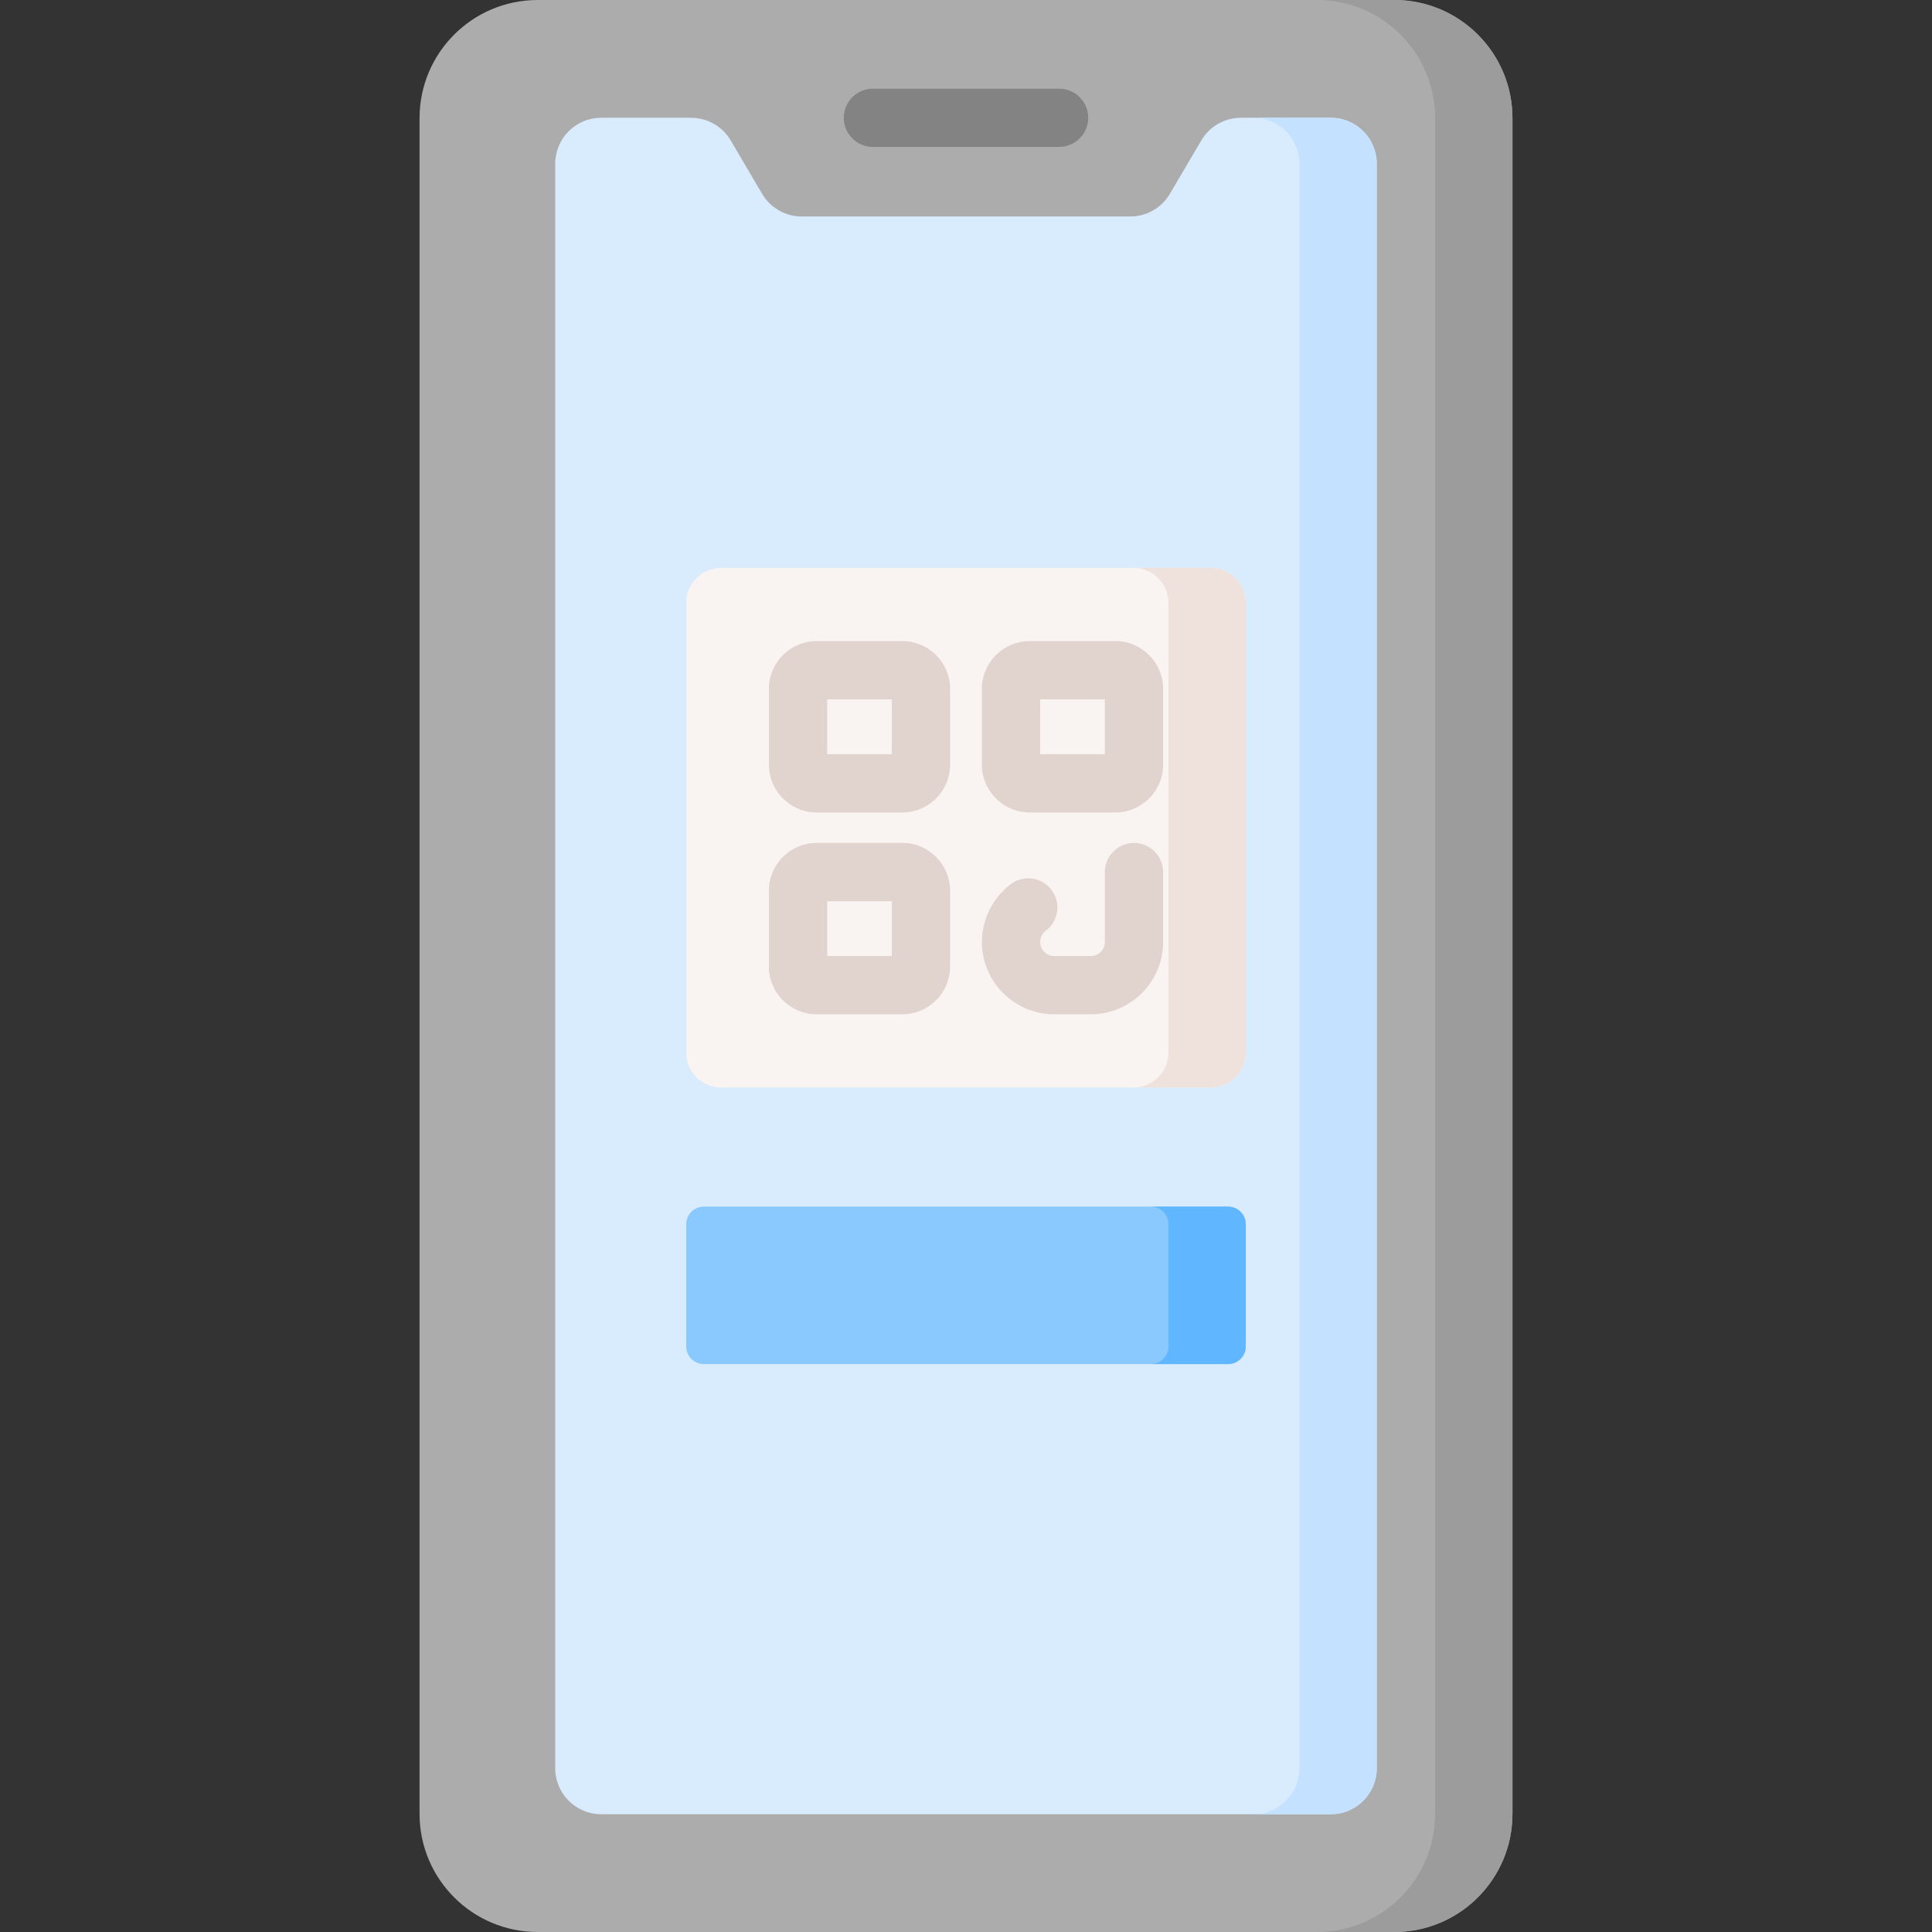 <svg id="Capa_1" enable-background="new 0 0 512 512" height="512" viewBox="0 0 512 512" width="512" xmlns="http://www.w3.org/2000/svg"><rect x="0" y="0" width="512" height="512" fill="#333333" stroke="none"/><g><path d="m369.503 511.999h-227.006c-17.293 0-31.312-14.019-31.312-31.312v-449.374c0-17.293 14.019-31.312 31.312-31.312h227.006c17.293 0 31.312 14.019 31.312 31.312v449.375c0 17.293-14.019 31.311-31.312 31.311z" fill="#acacac"/><path d="m400.815 31.314v449.373c0 17.296-14.017 31.314-31.313 31.314h-20.493c17.296 0 31.313-14.017 31.313-31.314v-449.373c-.001-17.297-14.018-31.314-31.314-31.314h20.493c17.296 0 31.314 14.017 31.314 31.314z" fill="#9c9c9c"/><path d="m318.361 37.213-8.337 14.162c-2.187 3.716-6.177 5.997-10.489 5.997h-43.535-43.535c-4.312 0-8.302-2.281-10.489-5.997l-8.336-14.162c-2.187-3.716-6.177-5.997-10.489-5.997h-23.833c-6.722 0-12.171 5.449-12.171 12.171v425.225c0 6.722 5.449 12.171 12.171 12.171h96.682 96.683c6.722 0 12.171-5.449 12.171-12.171v-425.224c0-6.722-5.449-12.171-12.171-12.171h-23.833c-4.312-.001-8.302 2.28-10.489 5.996z" fill="#d8ecfe"/><path d="m364.849 43.384v425.232c0 6.722-5.441 12.173-12.163 12.173h-20.493c6.722 0 12.163-5.451 12.163-12.173v-425.232c0-6.722-5.441-12.173-12.163-12.173h20.493c6.722 0 12.163 5.451 12.163 12.173z" fill="#c4e2ff"/><path d="m320.888 288.197h-129.776c-5.114 0-9.259-4.146-9.259-9.259v-119.18c0-5.114 4.146-9.259 9.259-9.259h129.776c5.114 0 9.259 4.146 9.259 9.259v119.18c0 5.114-4.145 9.259-9.259 9.259z" fill="#f9f3f1"/><path d="m330.144 159.754v119.188c0 5.113-4.14 9.252-9.253 9.252h-20.493c5.113 0 9.253-4.14 9.253-9.252v-119.188c0-5.113-4.14-9.253-9.253-9.253h20.493c5.113.001 9.253 4.14 9.253 9.253z" fill="#efe2dd"/><g><g><path d="m239.12 215.309h-22.692c-6.983 0-12.663-5.68-12.663-12.662v-20.086c0-6.983 5.68-12.663 12.663-12.663h22.692c6.983 0 12.663 5.68 12.663 12.663v20.086c0 6.982-5.681 12.662-12.663 12.662zm-19.921-15.434h17.15v-14.543h-17.15z" fill="#e1d3ce"/></g><g><path d="m295.573 215.309h-22.693c-6.983 0-12.663-5.68-12.663-12.662v-20.086c0-6.983 5.68-12.663 12.663-12.663h22.692c6.983 0 12.663 5.68 12.663 12.663v20.086c.001 6.982-5.68 12.662-12.662 12.662zm-19.921-15.434h17.15v-14.543h-17.15z" fill="#e1d3ce"/></g><g><path d="m239.12 268.797h-22.692c-6.983 0-12.663-5.68-12.663-12.663v-20.086c0-6.982 5.68-12.662 12.663-12.662h22.692c6.983 0 12.663 5.68 12.663 12.662v20.086c0 6.983-5.681 12.663-12.663 12.663zm-19.921-15.434h17.15v-14.543h-17.15z" fill="#e1d3ce"/></g><g><path d="m289.072 268.797h-9.692c-10.567 0-19.163-8.596-19.163-19.163 0-5.987 2.858-11.712 7.644-15.315 3.405-2.564 8.243-1.881 10.807 1.524 2.563 3.405 1.881 8.243-1.524 10.807-.949.714-1.493 1.802-1.493 2.985 0 2.056 1.673 3.728 3.729 3.728h9.692c2.056 0 3.729-1.673 3.729-3.728v-18.531c0-4.262 3.455-7.717 7.717-7.717s7.717 3.455 7.717 7.717v18.531c.001 10.566-8.596 19.162-19.163 19.162z" fill="#e1d3ce"/></g></g><path d="m325.458 361.502h-138.916c-2.59 0-4.689-2.099-4.689-4.689v-32.36c0-2.59 2.099-4.689 4.689-4.689h138.917c2.59 0 4.689 2.099 4.689 4.689v32.36c-.001 2.59-2.1 4.689-4.69 4.689z" fill="#8ac9fe"/><path d="m330.144 324.457v32.359c0 2.582-2.101 4.682-4.683 4.682h-20.493c2.582 0 4.683-2.101 4.683-4.682v-32.359c0-2.592-2.101-4.693-4.683-4.693h20.493c2.583 0 4.683 2.101 4.683 4.693z" fill="#60b7ff"/><g><path d="m280.674 38.933h-49.348c-4.262 0-7.717-3.455-7.717-7.717s3.455-7.717 7.717-7.717h49.348c4.262 0 7.717 3.455 7.717 7.717s-3.455 7.717-7.717 7.717z" fill="#838383"/></g></g></svg>